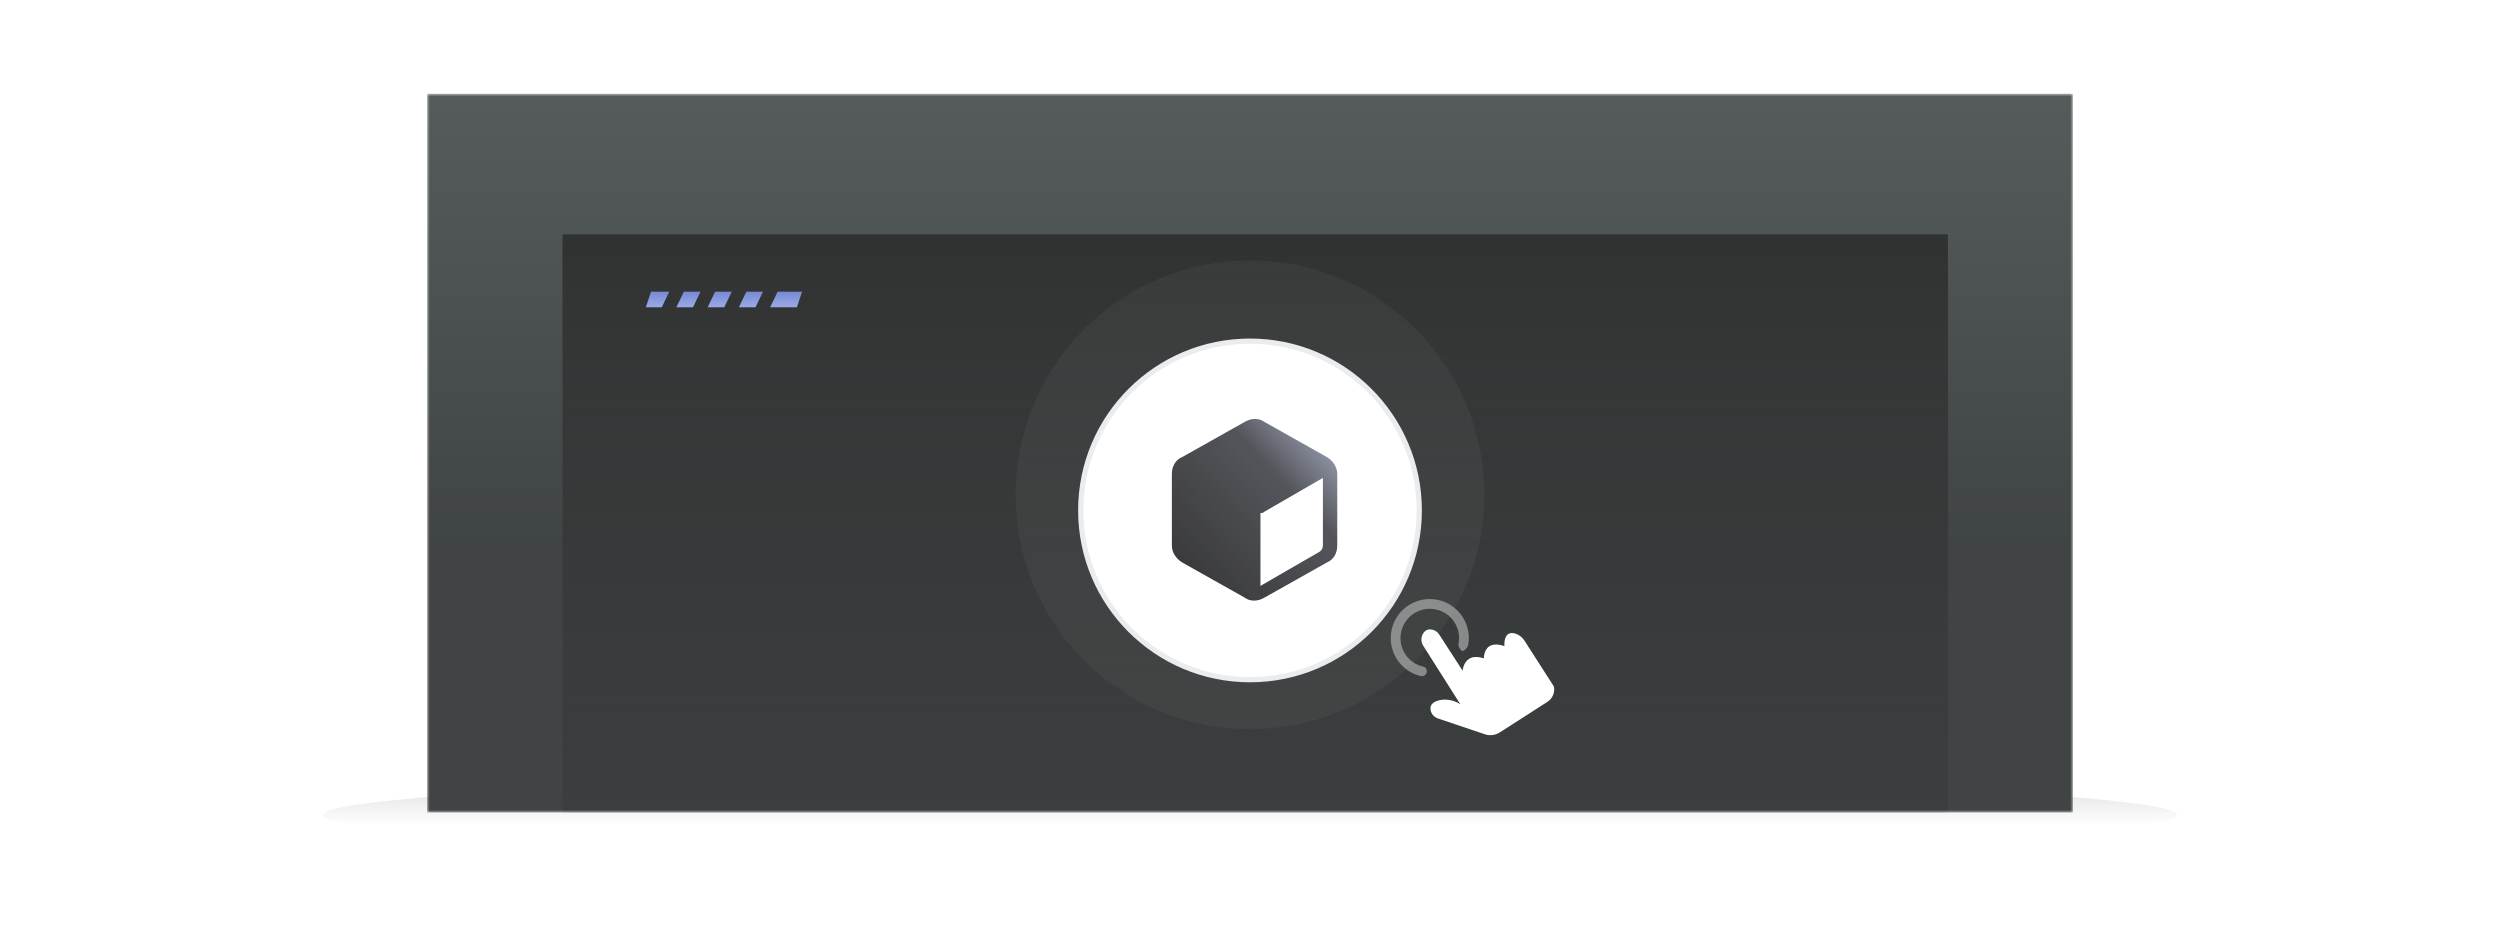 <svg width="480" height="180" viewBox="0 0 480 180" fill="none" xmlns="http://www.w3.org/2000/svg">
<mask id="mask0_120424_13897" style="mask-type:alpha" maskUnits="userSpaceOnUse" x="0" y="0" width="480" height="180">
<rect width="480" height="180" fill="#C4C4C4"/>
</mask>
<g mask="url(#mask0_120424_13897)">
<ellipse cx="240" cy="156.5" rx="178" ry="7.5" fill="url(#paint0_linear_120424_13897)" fill-opacity="0.6"/>
<mask id="mask1_120424_13897" style="mask-type:alpha" maskUnits="userSpaceOnUse" x="82" y="18" width="316" height="138">
<rect x="82" y="18" width="316" height="138" fill="#C4C4C4"/>
</mask>
<g mask="url(#mask1_120424_13897)">
<path d="M82 18H398V156H82V18Z" fill="url(#paint1_linear_120424_13897)"/>
<path d="M108 45H374V156H108V45Z" fill="url(#paint2_linear_120424_13897)"/>
<g clip-path="url(#clip0_120424_13897)">
<path d="M280.832 118.466C281.864 120.077 282.204 121.936 281.925 123.689C281.846 124.189 281.542 124.62 281.109 124.884L281.032 124.933C280.85 125.05 280.603 124.996 280.486 124.814L280.105 124.226C280.009 124.075 279.976 123.894 280.013 123.718L280.014 123.714C280.334 122.249 280.065 120.744 279.253 119.479C278.442 118.213 277.186 117.341 275.719 117.018C274.252 116.7 272.747 116.969 271.482 117.78C270.217 118.592 269.344 119.847 269.022 121.314C268.703 122.782 268.972 124.287 269.783 125.552C270.595 126.817 271.85 127.689 273.317 128.012L273.321 128.013C273.52 128.056 273.695 128.177 273.801 128.349C274.269 129.083 273.604 130.011 272.76 129.807C270.947 129.369 269.293 128.261 268.207 126.567C265.969 123.077 266.982 118.438 270.469 116.202C273.956 113.966 278.595 114.979 280.832 118.466Z" fill="white" fill-opacity="0.4"/>
<path d="M292.69 122.987L298.314 131.756C298.314 131.756 298.433 132.001 298.406 132.501C298.358 133.43 297.856 134.271 297.074 134.772L287.946 140.63C287.096 141.175 286.043 141.304 285.088 140.98L276.071 137.937C275.342 137.691 274.793 137.068 274.671 136.308C274.589 135.8 274.705 135.249 275.329 134.849C275.649 134.643 276.101 134.479 276.729 134.379C278.825 134.065 280.394 135.23 280.394 135.23L276.85 129.644L275.802 127.995L273.239 123.955C272.886 123.399 272.801 122.708 273.026 122.087C273.166 121.698 273.397 121.303 273.767 121.066C274.021 120.903 274.343 120.814 274.747 120.851C275.395 120.912 275.974 121.279 276.328 121.825L278.989 125.941L280.05 127.585L280.824 128.78C280.824 128.78 280.92 127.232 282.052 126.506C282.659 126.117 283.56 125.964 284.9 126.41C284.9 126.41 284.846 124.801 285.961 124.086C286.546 123.712 287.45 123.581 288.851 124.056C288.851 124.056 288.681 122.314 289.593 121.729C289.902 121.531 290.333 121.467 290.939 121.646C291.66 121.869 292.28 122.348 292.69 122.987V122.987Z" fill="white"/>
</g>
<circle cx="240" cy="95" r="45" fill="#C4C4C4" fill-opacity="0.06"/>
<path fill-rule="evenodd" clip-rule="evenodd" d="M146.5 56H143.303L141.864 59H145.061L146.5 56ZM147.864 59H153L154 56H149.303L147.864 59ZM137.303 56H140.5L139.061 59H135.864L137.303 56ZM134.5 56H131.303L129.864 59H133.061L134.5 56ZM125 56H128.5L127.061 59H124L125 56Z" fill="url(#paint3_linear_120424_13897)"/>
<g filter="url(#filter0_d_120424_13897)">
<circle cx="240" cy="96" r="32.5" fill="white" stroke="#EAECEF"/>
<path opacity="0.2" d="M242 110.5L253.25 104C253.75 103.75 254 103.25 254 102.75V89.75L242.75 96.25C242.5 96.5 242.25 96.5 242 96.5V110.5V110.5ZM254.75 85.75C256 86.5 256.75 87.75 256.75 89V102.75C256.75 104.25 256 105.5 254.75 106L242.75 112.75C241.5 113.5 240 113.5 239 112.75L227 106C225.75 105.25 225 104 225 102.75V89C225 87.5 225.75 86.25 227 85.75L239 79C240.25 78.25 241.75 78.25 242.75 79L254.75 85.75V85.75Z" fill="#4D71FF"/>
<path d="M242 110.5L253.25 104C253.75 103.75 254 103.25 254 102.75V89.75L242.75 96.25C242.5 96.5 242.25 96.5 242 96.5V110.5ZM254.75 85.75C256 86.5 256.75 87.75 256.75 89V102.75C256.75 104.25 256 105.5 254.75 106L242.75 112.75C241.5 113.5 240 113.5 239 112.75L227 106C225.75 105.25 225 104 225 102.75V89C225 87.5 225.75 86.25 227 85.75L239 79C240.25 78.25 241.75 78.25 242.75 79L254.75 85.75Z" fill="url(#paint4_linear_120424_13897)"/>
</g>
</g>
</g>
<defs>
<filter id="filter0_d_120424_13897" x="199" y="57" width="82" height="82" filterUnits="userSpaceOnUse" color-interpolation-filters="sRGB">
<feFlood flood-opacity="0" result="BackgroundImageFix"/>
<feColorMatrix in="SourceAlpha" type="matrix" values="0 0 0 0 0 0 0 0 0 0 0 0 0 0 0 0 0 0 127 0" result="hardAlpha"/>
<feOffset dy="2"/>
<feGaussianBlur stdDeviation="4"/>
<feColorMatrix type="matrix" values="0 0 0 0 0.294 0 0 0 0 0.392 0 0 0 0 0.914 0 0 0 0.12 0"/>
<feBlend mode="normal" in2="BackgroundImageFix" result="effect1_dropShadow_120424_13897"/>
<feBlend mode="normal" in="SourceGraphic" in2="effect1_dropShadow_120424_13897" result="shape"/>
</filter>
<linearGradient id="paint0_linear_120424_13897" x1="240" y1="149" x2="240" y2="158.5" gradientUnits="userSpaceOnUse">
<stop stop-color="#C4C4C4"/>
<stop offset="1" stop-color="#C4C4C4" stop-opacity="0"/>
</linearGradient>
<linearGradient id="paint1_linear_120424_13897" x1="228.49" y1="-16.616" x2="228.49" y2="104.54" gradientUnits="userSpaceOnUse">
<stop stop-color="#5E6465"/>
<stop offset="1" stop-color="#404445"/>
</linearGradient>
<linearGradient id="paint2_linear_120424_13897" x1="258.874" y1="45" x2="258.874" y2="156" gradientUnits="userSpaceOnUse">
<stop stop-color="#303232"/>
<stop offset="1" stop-color="#353737" stop-opacity="0.42"/>
</linearGradient>
<linearGradient id="paint3_linear_120424_13897" x1="139" y1="56" x2="139" y2="59" gradientUnits="userSpaceOnUse">
<stop stop-color="#7789D3"/>
<stop offset="1" stop-color="#9BAAE6"/>
</linearGradient>
<linearGradient id="paint4_linear_120424_13897" x1="220.5" y1="110" x2="255" y2="78" gradientUnits="userSpaceOnUse">
<stop offset="0" stop-color="#333333"/>
<stop offset="0.687" stop-color="#333333" stop-opacity="0.802"/>
<stop offset="1" stop-color="#333333" stop-opacity="0.3"/>
</linearGradient>
<clipPath id="clip0_120424_13897">
<rect width="30" height="30" fill="white" transform="translate(261 122.275) rotate(-32.674)"/>
</clipPath>
</defs>
</svg>
